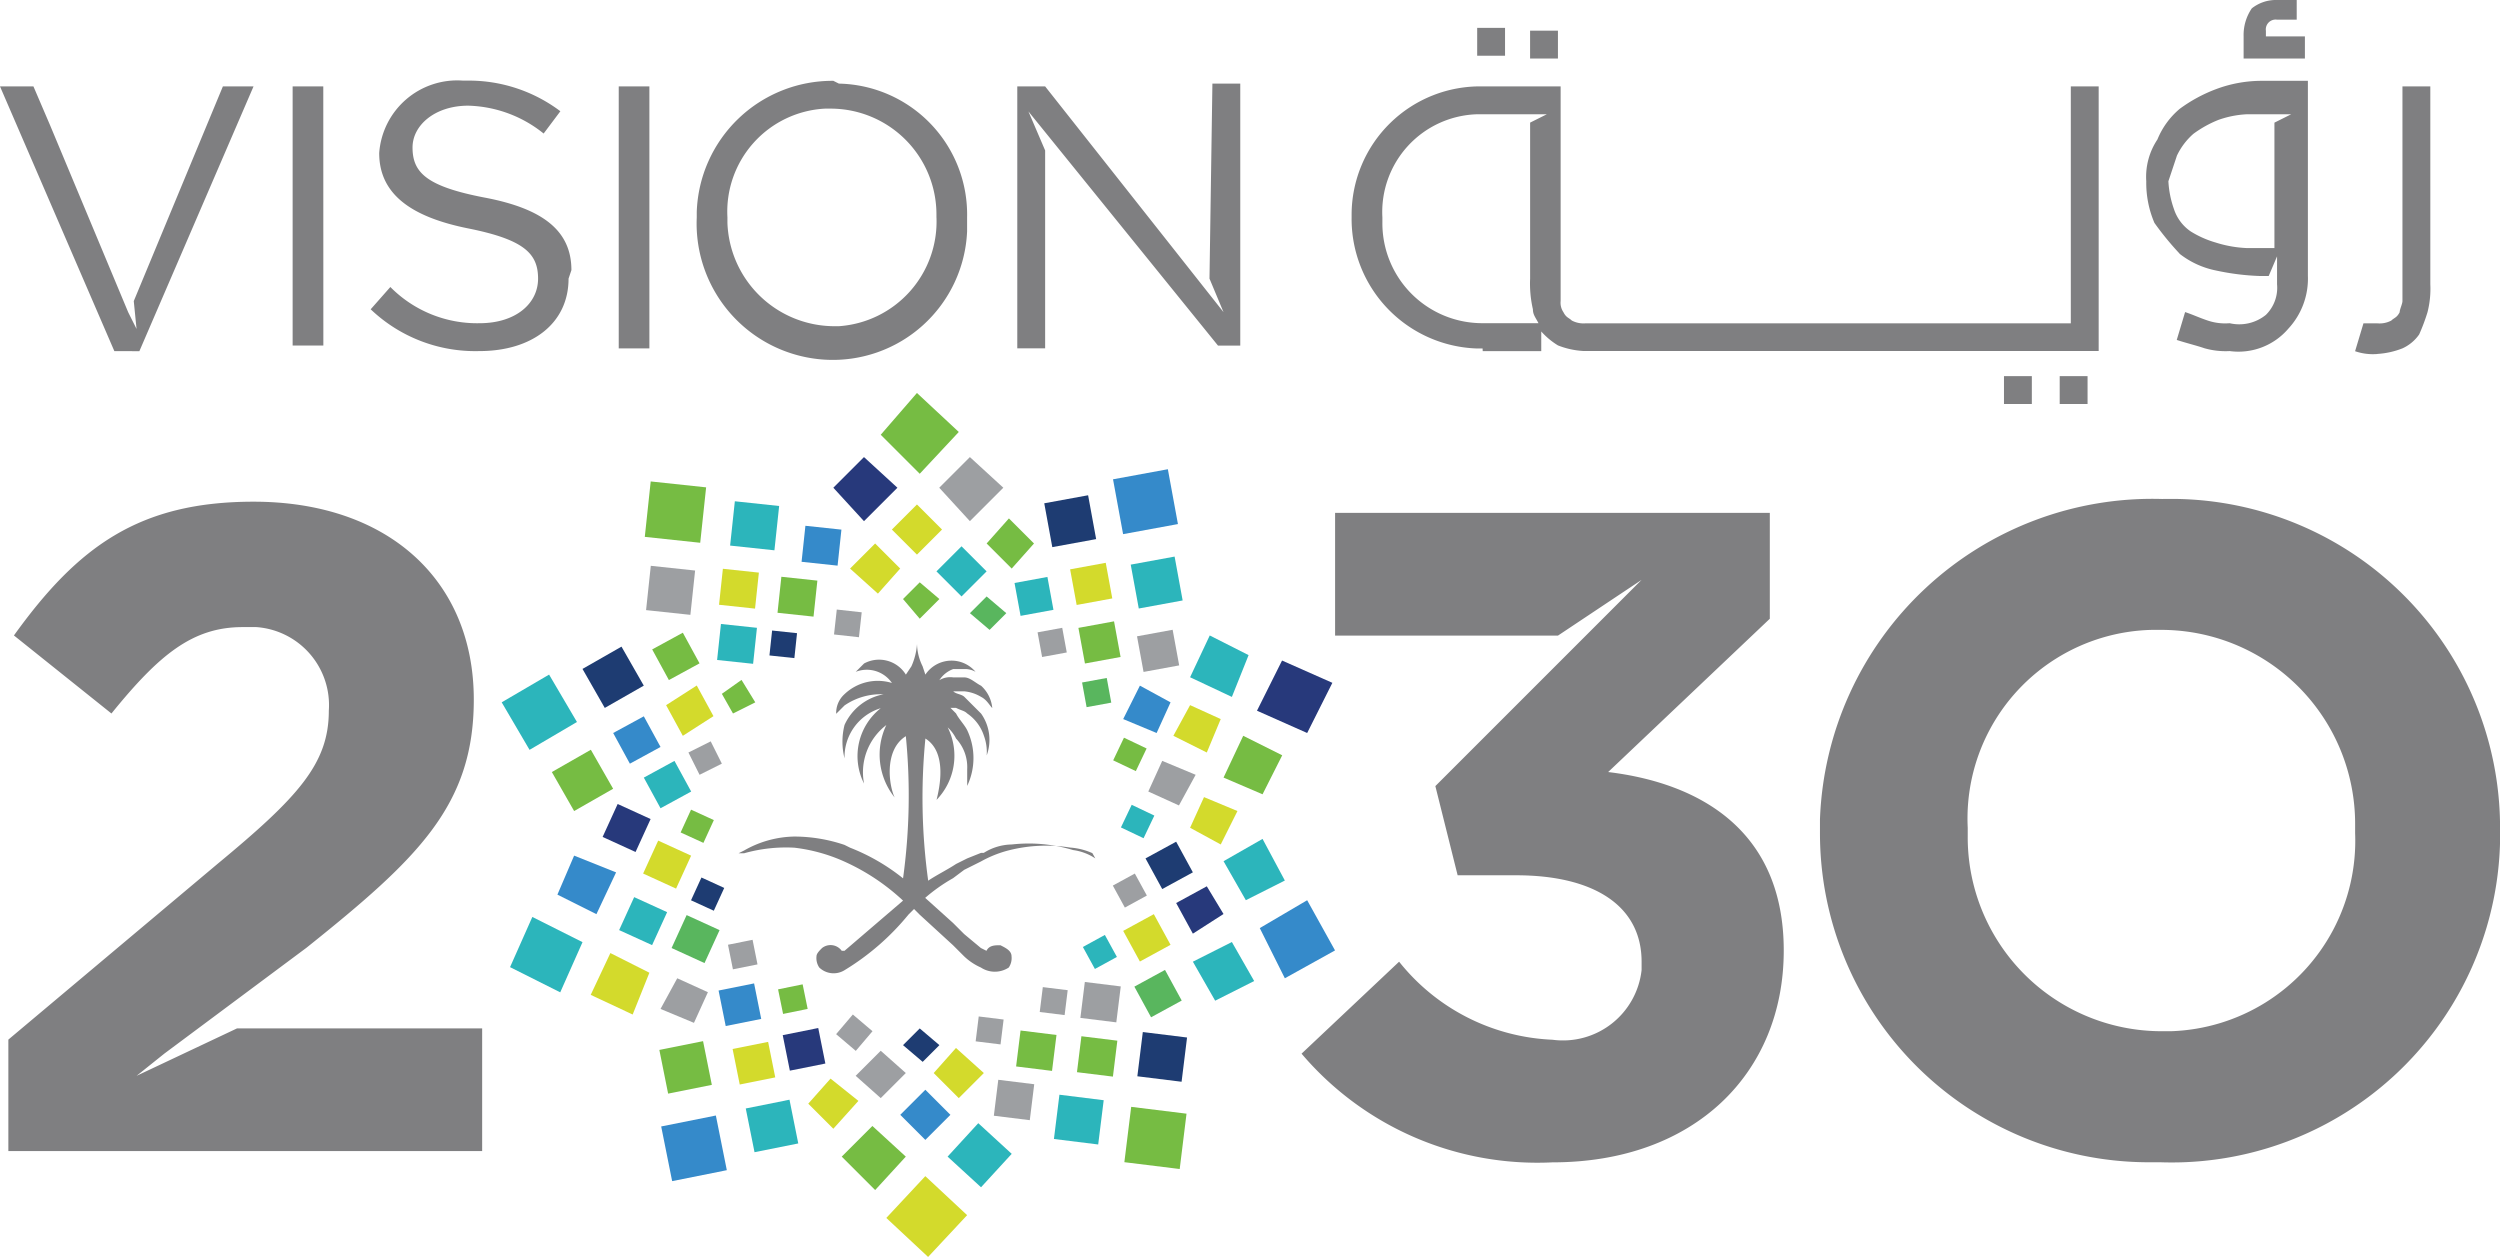 <svg xmlns="http://www.w3.org/2000/svg" width="76.272" height="38.349" viewBox="0 0 76.272 38.349"><defs><style>.a{fill:#7f7f81;}.b{fill:#27397b;}.c{fill:#9d9fa2;}.d{fill:#d3da2c;}.e{fill:#76bc43;}.f{fill:#2cb5bb;}.g{fill:#59b65e;}.h{fill:#358aca;}.i{fill:#1e3c72;}</style></defs><path class="a" d="M54.42,29h0c0,3.741-2.721,6.462-7.058,6.462a9.437,9.437,0,0,1-7.653-3.316l2.976-2.806a6.321,6.321,0,0,0,4.677,2.381,2.413,2.413,0,0,0,2.721-2.126h0v-.255h0c0-1.7-1.446-2.636-3.826-2.636H44.471l-.68-2.721,6.292-6.292-2.551,1.7h-6.8V15.646H53.995v3.231l-4.932,4.677c2.806.34,5.357,1.786,5.357,5.442M42.175,6.632a2.983,2.983,0,0,1,2.891-3.146h2.126l-.51.255V8.5a3.488,3.488,0,0,0,.085.935c0,.17.085.255.17.425h-1.7A3.048,3.048,0,0,1,42.175,6.8Zm3.061,4.081h1.786v-.6a2.254,2.254,0,0,0,.51.425,2.483,2.483,0,0,0,.765.17H64.028V2.636h-.85V9.864h-14.8a.767.767,0,0,1-.425-.085c-.085-.085-.17-.085-.255-.255a.511.511,0,0,1-.085-.34V2.636H45.236a3.92,3.92,0,0,0-4,3.911v.085h0a3.956,3.956,0,0,0,3.826,4h.17M70.32,1.786H68.45v-.68A1.436,1.436,0,0,1,68.7.255,1.187,1.187,0,0,1,69.47,0h.6V.6h-.6a.3.3,0,0,0-.34.34v.17h1.19v.68ZM72.531,10.8a1.658,1.658,0,0,1-.68-.085l.255-.85h.425a.767.767,0,0,0,.425-.085c.085-.085.17-.085.255-.255,0-.085.085-.255.085-.34V2.636h.85V8.673a2.893,2.893,0,0,1-.085.85,5.857,5.857,0,0,1-.255.68,1.25,1.25,0,0,1-.51.425,2.483,2.483,0,0,1-.765.17m-25-9.013h-.85V.935h.85ZM66.409,4.762a2.046,2.046,0,0,1,.51-.68,3.446,3.446,0,0,1,.765-.425,3.021,3.021,0,0,1,.85-.17H69.9l-.51.255V7.568h-.85A3.616,3.616,0,0,1,67.6,7.4a3.021,3.021,0,0,1-.765-.34,1.322,1.322,0,0,1-.51-.68,3.021,3.021,0,0,1-.17-.85l.255-.765m.085,2.976a2.635,2.635,0,0,0,1.105.51,7.442,7.442,0,0,0,1.36.17h.255l.255-.6v.85a1.161,1.161,0,0,1-.34.935,1.29,1.29,0,0,1-1.105.255,1.658,1.658,0,0,1-.68-.085c-.255-.085-.425-.17-.68-.255l-.255.85c.255.085.6.17.85.255a2.354,2.354,0,0,0,.765.085,2,2,0,0,0,1.786-.68,2.245,2.245,0,0,0,.6-1.616V2.466h-1.36a3.972,3.972,0,0,0-1.446.255,4.581,4.581,0,0,0-1.105.6,2.411,2.411,0,0,0-.68.935,2.053,2.053,0,0,0-.34,1.275A3.106,3.106,0,0,0,65.729,6.8a9.037,9.037,0,0,0,.765.935M45.917,1.7h-.85V.85h.85Zm-8.928.85h.85v7.993h-.68L31.376,3.4l.51,1.19v6.037h-.85V2.636h.85l5.442,6.887L36.9,8.5Zm-33.5,8.163L0,2.636H1.02l.51,1.19,2.381,5.7.255.51-.085-.85L6.8,2.636h.935L4.252,10.714ZM18.877,2.636h.935v7.993h-.935Zm9.694,4a3.2,3.2,0,0,1-2.976,3.316h-.17A3.27,3.27,0,0,1,22.193,6.8v-.17h0a3.147,3.147,0,0,1,2.976-3.316h.17A3.23,3.23,0,0,1,28.57,6.547v.085ZM25.424,2.466a4.14,4.14,0,0,0-4.167,4h0v.17h0a4.16,4.16,0,0,0,3.911,4.337,4.1,4.1,0,0,0,4.337-3.911h0V6.632h0a3.994,3.994,0,0,0-3.911-4.081l-.17-.085M17.346,8.5h0c0,1.36-1.105,2.211-2.721,2.211a4.623,4.623,0,0,1-3.316-1.275l.6-.68a3.722,3.722,0,0,0,2.721,1.105c1.105,0,1.786-.6,1.786-1.36h0c0-.765-.425-1.19-2.126-1.531s-2.721-1.02-2.721-2.3h0a2.387,2.387,0,0,1,2.551-2.211h.17a4.639,4.639,0,0,1,2.806.935l-.51.68a3.818,3.818,0,0,0-2.3-.85c-1.02,0-1.7.6-1.7,1.275h0c0,.765.425,1.19,2.211,1.531s2.636,1.02,2.636,2.211m-7.568,2.3H8.928V2.636h.935Zm52.974.935h.85v.85h-.85Zm-1.7,0h.85v.85h-.85Zm-53.91,19.9H14.71v3.741H.255v-3.4L6.632,26.36c2.466-2.041,3.4-3.061,3.4-4.677a2.387,2.387,0,0,0-2.211-2.551H7.4c-1.531,0-2.551.85-4,2.636L.425,19.387c1.956-2.721,3.826-4.081,7.313-4.081,4.081,0,6.717,2.381,6.717,6.037h0c0,3.231-1.7,4.847-5.1,7.568L5.017,32.142l-.85.68Zm64.623-5.952a5.812,5.812,0,0,1-5.612,6.037h-.255a5.916,5.916,0,0,1-5.952-5.952v-.255a5.757,5.757,0,0,1,5.612-6.037H65.9a5.916,5.916,0,0,1,5.952,5.952v.255Zm-5.867-10.2A10.148,10.148,0,0,0,55.525,25v.425a10.034,10.034,0,0,0,9.949,10.034H65.9a10.021,10.021,0,0,0,10.374-9.779h0v-.425a10.034,10.034,0,0,0-9.949-10.034h-.34" transform="translate(0 0)"/><path class="b" d="M30.835,16.4l1.02.935-1.02,1.02-.935-1.02Z" transform="translate(-4.476 -2.455)"/><path class="c" d="M33.7,17.335l.935,1.02,1.02-1.02-1.02-.935Z" transform="translate(-5.045 -2.455)"/><path class="d" d="M32,18.865l.765.765.765-.765-.765-.765Z" transform="translate(-4.79 -2.709)"/><path class="e" d="M35.4,19.365l.765.765.68-.765L36.08,18.6Z" transform="translate(-5.299 -2.784)"/><path class="d" d="M30.5,20.265l.85.765.68-.765-.765-.765Z" transform="translate(-4.566 -2.919)"/><path class="f" d="M34.365,21.131l-.765-.765.765-.765.765.765Z" transform="translate(-5.03 -2.934)"/><path class="e" d="M32.91,22.005l-.51-.6.51-.51.6.51Z" transform="translate(-4.85 -3.129)"/><path class="g" d="M34.8,21.91l.6.51.51-.51-.6-.51Z" transform="translate(-5.209 -3.203)"/><rect class="h" width="1.701" height="1.701" transform="translate(33.957 14.623) rotate(-10.411)"/><rect class="i" width="1.36" height="1.36" transform="translate(31.859 15.355) rotate(-10.382)"/><rect class="f" width="1.361" height="1.361" transform="translate(34.497 17.226) rotate(-10.399)"/><rect class="d" width="1.105" height="1.105" transform="translate(32.648 17.37) rotate(-10.399)"/><rect class="c" width="1.105" height="1.105" transform="translate(34.689 19.413) rotate(-10.399)"/><rect class="f" width="1.02" height="1.02" transform="translate(30.952 17.786) rotate(-10.411)"/><rect class="e" width="1.105" height="1.105" transform="translate(32.901 19.156) rotate(-10.399)"/><rect class="c" width="0.765" height="0.765" transform="translate(31.655 19.292) rotate(-10.422)"/><rect class="g" width="0.765" height="0.765" transform="translate(33.013 20.822) rotate(-10.382)"/><path class="b" d="M45.865,23.7,45.1,25.231l1.531.68L47.4,24.38Z" transform="translate(-6.751 -3.548)"/><path class="f" d="M43.3,22.8l-.6,1.275,1.275.6.51-1.275Z" transform="translate(-6.392 -3.413)"/><path class="e" d="M44.5,26.4l-.6,1.275,1.19.51.6-1.19Z" transform="translate(-6.571 -3.952)"/><path class="d" d="M42.61,25.3l-.51.935,1.02.51.425-1.02Z" transform="translate(-6.302 -3.787)"/><path class="d" d="M43.125,28.6l-.425.935.935.51.51-1.02Z" transform="translate(-6.392 -4.281)"/><path class="h" d="M40.81,24.6l-.51,1.02,1.02.425.425-.935Z" transform="translate(-6.033 -3.682)"/><path class="c" d="M41.625,27.3l-.425.935.935.425.51-.935Z" transform="translate(-6.167 -4.087)"/><rect class="e" width="0.765" height="0.765" transform="matrix(0.43, -0.903, 0.903, 0.43, 33.962, 23.197)"/><rect class="f" width="0.765" height="0.765" transform="translate(34.198 25.244) rotate(-64.532)"/><path class="h" d="M46.646,32.3l-1.446.85.765,1.531,1.531-.85Z" transform="translate(-6.766 -4.835)"/><path class="f" d="M45.09,30.1l-1.19.68.68,1.19,1.19-.6Z" transform="translate(-6.571 -4.506)"/><path class="f" d="M43.99,33.8l-1.19.6.68,1.19,1.19-.6Z" transform="translate(-6.407 -5.06)"/><path class="b" d="M43.135,31.8l-.935.51.51.935.935-.6Z" transform="translate(-6.317 -4.76)"/><path class="g" d="M41.635,34.8l-.935.51.51.935.935-.51Z" transform="translate(-6.092 -5.209)"/><path class="i" d="M42.035,30.2l-.935.51.51.935.935-.51Z" transform="translate(-6.152 -4.521)"/><path class="d" d="M41.235,32.8l-.935.51.51.935.935-.51Z" transform="translate(-6.033 -4.91)"/><rect class="c" width="0.765" height="0.765" transform="translate(33.951 27.018) rotate(-28.68)"/><rect class="f" width="0.765" height="0.765" transform="translate(33.037 28.891) rotate(-28.68)"/><rect class="e" width="1.701" height="1.701" transform="translate(34.303 35.457) rotate(-82.97)"/><rect class="i" width="1.36" height="1.36" transform="translate(34.699 32.836) rotate(-82.952)"/><rect class="f" width="1.361" height="1.361" transform="translate(32.154 34.749) rotate(-82.918)"/><rect class="e" width="1.105" height="1.105" transform="translate(32.857 32.711) rotate(-82.97)"/><rect class="c" width="1.105" height="1.105" transform="translate(30.321 34.04) rotate(-82.97)"/><rect class="c" width="1.105" height="1.105" transform="matrix(0.123, -0.992, 0.992, 0.123, 32.961, 31.055)"/><rect class="e" width="1.105" height="1.105" transform="matrix(0.123, -0.992, 0.992, 0.123, 31, 32.536)"/><rect class="c" width="0.765" height="0.765" transform="translate(31.721 30.875) rotate(-82.958)"/><rect class="c" width="0.765" height="0.765" transform="translate(29.766 31.77) rotate(-82.958)"/><path class="d" d="M34.266,43.39,32.99,42.2,31.8,43.475l1.275,1.19Z" transform="translate(-4.76 -6.317)"/><path class="e" d="M33.981,15.29,32.705,14.1,31.6,15.375l1.19,1.19Z" transform="translate(-4.73 -2.111)"/><path class="f" d="M35.956,41.235l-1.02-.935L34,41.32l1.02.935Z" transform="translate(-5.09 -6.033)"/><path class="e" d="M32.156,41.335l-1.02-.935-.935.935,1.02,1.02Z" transform="translate(-4.521 -6.048)"/><path class="h" d="M33.831,39.865l-.765-.765-.765.765.765.765Z" transform="translate(-4.835 -5.853)"/><path class="d" d="M29.68,38.7l.85.68-.765.85L29,39.465Z" transform="translate(-4.341 -5.793)"/><path class="d" d="M35.031,38.365l-.85-.765-.68.765.765.765Z" transform="translate(-5.015 -5.628)"/><path class="c" d="M32.231,38.38l-.765-.68-.765.765.765.68Z" transform="translate(-4.596 -5.643)"/><path class="i" d="M32.91,36.9l.6.51-.51.51-.6-.51Z" transform="translate(-4.85 -5.524)"/><path class="c" d="M30.51,36.4l.6.51-.51.6L30,37Z" transform="translate(-4.491 -5.449)"/><rect class="h" width="1.701" height="1.701" transform="translate(20.172 34.367) rotate(-11.332)"/><rect class="f" width="1.361" height="1.361" transform="translate(22.752 33.818) rotate(-11.338)"/><rect class="e" width="1.36" height="1.36" transform="translate(20.116 32.032) rotate(-11.35)"/><rect class="d" width="1.105" height="1.105" transform="translate(22.351 32.004) rotate(-11.35)"/><rect class="b" width="1.105" height="1.105" transform="translate(23.88 31.581) rotate(-11.35)"/><rect class="h" width="1.105" height="1.105" transform="translate(21.923 30.22) rotate(-11.35)"/><rect class="e" width="0.765" height="0.765" transform="matrix(0.98, -0.2, 0.2, 0.98, 23.738, 30.184)"/><rect class="c" width="0.765" height="0.765" transform="translate(22.21 28.823) rotate(-11.338)"/><path class="f" d="M19.831,35.2l.68-1.531L18.98,32.9l-.68,1.531Z" transform="translate(-2.739 -4.925)"/><path class="d" d="M22.475,36.071l.51-1.275-1.19-.6-.6,1.275Z" transform="translate(-3.173 -5.119)"/><path class="h" d="M21.19,32.486l.6-1.275L20.51,30.7,20,31.89Z" transform="translate(-2.994 -4.596)"/><rect class="f" width="1.105" height="1.105" transform="matrix(0.415, -0.91, 0.91, 0.415, 18.889, 28.376)"/><path class="c" d="M24.72,36.46l.425-.935L24.21,35.1l-.51.935Z" transform="translate(-3.548 -5.254)"/><rect class="b" width="1.105" height="1.105" transform="translate(18.385 25.534) rotate(-65.449)"/><rect class="g" width="1.105" height="1.105" transform="translate(20.489 28.923) rotate(-65.442)"/><rect class="d" width="1.105" height="1.105" transform="translate(19.621 26.651) rotate(-65.431)"/><rect class="i" width="0.765" height="0.765" transform="matrix(0.416, -0.909, 0.909, 0.416, 21.082, 27.467)"/><rect class="e" width="0.765" height="0.765" transform="matrix(0.416, -0.909, 0.909, 0.416, 20.765, 25.397)"/><path class="f" d="M18.85,26.5l1.446-.85-.85-1.446L18,25.05Z" transform="translate(-2.694 -3.623)"/><path class="e" d="M20.48,28.771l1.19-.68-.68-1.19-1.19.68Z" transform="translate(-2.964 -4.027)"/><path class="i" d="M21.58,25.071l1.19-.68-.68-1.19-1.19.68Z" transform="translate(-3.129 -3.473)"/><path class="h" d="M22.51,27.146l.935-.51-.51-.935L22,26.21Z" transform="translate(-3.293 -3.847)"/><path class="e" d="M23.91,24.146l.935-.51-.51-.935-.935.51Z" transform="translate(-3.503 -3.398)"/><path class="f" d="M23.61,28.746l.935-.51-.51-.935-.935.51Z" transform="translate(-3.458 -4.087)"/><path class="d" d="M24.41,26.131l.935-.6-.51-.935-.935.6Z" transform="translate(-3.578 -3.682)"/><path class="c" d="M25.72,27.28l-.68.34-.34-.68.68-.34Z" transform="translate(-3.697 -3.982)"/><path class="e" d="M26.92,25.08l-.68.34-.34-.6.6-.425Z" transform="translate(-3.877 -3.652)"/><rect class="e" width="1.701" height="1.701" transform="matrix(0.106, -0.994, 0.994, 0.106, 19.672, 16.379)"/><rect class="c" width="1.36" height="1.36" transform="matrix(0.106, -0.994, 0.994, 0.106, 19.711, 18.614)"/><rect class="f" width="1.36" height="1.36" transform="matrix(0.106, -0.994, 0.994, 0.106, 22.275, 16.645)"/><rect class="d" width="1.105" height="1.105" transform="matrix(0.106, -0.994, 0.994, 0.106, 21.937, 18.451)"/><rect class="h" width="1.105" height="1.105" transform="translate(24.455 17.14) rotate(-83.921)"/><rect class="f" width="1.105" height="1.105" transform="matrix(0.106, -0.994, 0.994, 0.106, 21.878, 20.135)"/><rect class="e" width="1.105" height="1.105" transform="translate(23.721 18.695) rotate(-83.892)"/><rect class="i" width="0.765" height="0.765" transform="matrix(0.106, -0.994, 0.994, 0.106, 23.475, 19.997)"/><rect class="c" width="0.765" height="0.765" transform="matrix(0.11, -0.994, 0.994, 0.11, 25.445, 19.357)"/><path class="a" d="M37.384,29.647a1.623,1.623,0,0,0-.68-.255,4.677,4.677,0,0,0-1.871-.17,1.641,1.641,0,0,0-.85.255H33.9l-.425.17-.34.17c-.255.17-.6.34-.85.51a18.5,18.5,0,0,1-.085-4.337h0c.68.425.425,1.531.34,1.871h0a1.933,1.933,0,0,0,.34-2.211h0a1.174,1.174,0,0,1,.255.34,1.279,1.279,0,0,1,.34.935v.51h0a1.985,1.985,0,0,0,0-1.7c-.085-.17-.255-.34-.34-.51l-.17-.17h.17c.17.085.255.085.34.17a1.322,1.322,0,0,1,.51.68,1.447,1.447,0,0,1,.085.6h0a1.387,1.387,0,0,0-.17-1.275l-.51-.51c-.085-.085-.255-.085-.34-.17h.34a1.209,1.209,0,0,1,.51.17c.17.085.255.255.34.34h0a1.05,1.05,0,0,0-.34-.68c-.17-.085-.34-.255-.51-.255h-.34a.637.637,0,0,0-.425.085h0a.849.849,0,0,1,.425-.34h.34a.643.643,0,0,1,.34.085h0a.958.958,0,0,0-1.531.085h0l-.085-.255a1.6,1.6,0,0,1-.17-.68h0a2,2,0,0,1-.17.68l-.17.255h0a.96.96,0,0,0-1.275-.34h0l-.255.255h0a.93.93,0,0,1,1.105.34h0a1.472,1.472,0,0,0-1.446.34.772.772,0,0,0-.255.6h0l.255-.255a1.952,1.952,0,0,1,1.19-.34h0a1.644,1.644,0,0,0-1.19.935,2.073,2.073,0,0,0,0,1.02h0a1.557,1.557,0,0,1,1.105-1.531h0a1.861,1.861,0,0,0-.51,2.3h0a1.812,1.812,0,0,1,.68-1.786h0a2.092,2.092,0,0,0,.255,2.211h0c-.17-.34-.34-1.446.34-1.871h0a18.5,18.5,0,0,1-.085,4.337,6.157,6.157,0,0,0-1.616-.935l-.17-.085a4.815,4.815,0,0,0-1.531-.255,3.182,3.182,0,0,0-1.531.425l-.17.085h.17a4.708,4.708,0,0,1,1.531-.17,5.162,5.162,0,0,1,1.531.425,6.552,6.552,0,0,1,1.786,1.19l-1.786,1.531h-.085a.42.42,0,0,0-.6-.085h0c-.085.085-.17.17-.17.255a.511.511,0,0,0,.085.34.633.633,0,0,0,.765.085,7.623,7.623,0,0,0,1.956-1.7l.17-.17.17.17,1.02.935.34.34a1.779,1.779,0,0,0,.51.34.772.772,0,0,0,.85,0h0a.511.511,0,0,0,.085-.34c0-.17-.17-.255-.34-.34-.17,0-.34,0-.425.17l-.17-.085-.51-.425-.34-.34-.85-.765a5.162,5.162,0,0,1,.85-.6l.34-.255.51-.255a3.553,3.553,0,0,1,.85-.34,4.635,4.635,0,0,1,1.871-.085,2,2,0,0,1,.68.17h0" transform="translate(-3.967 -3.458)"/></svg>